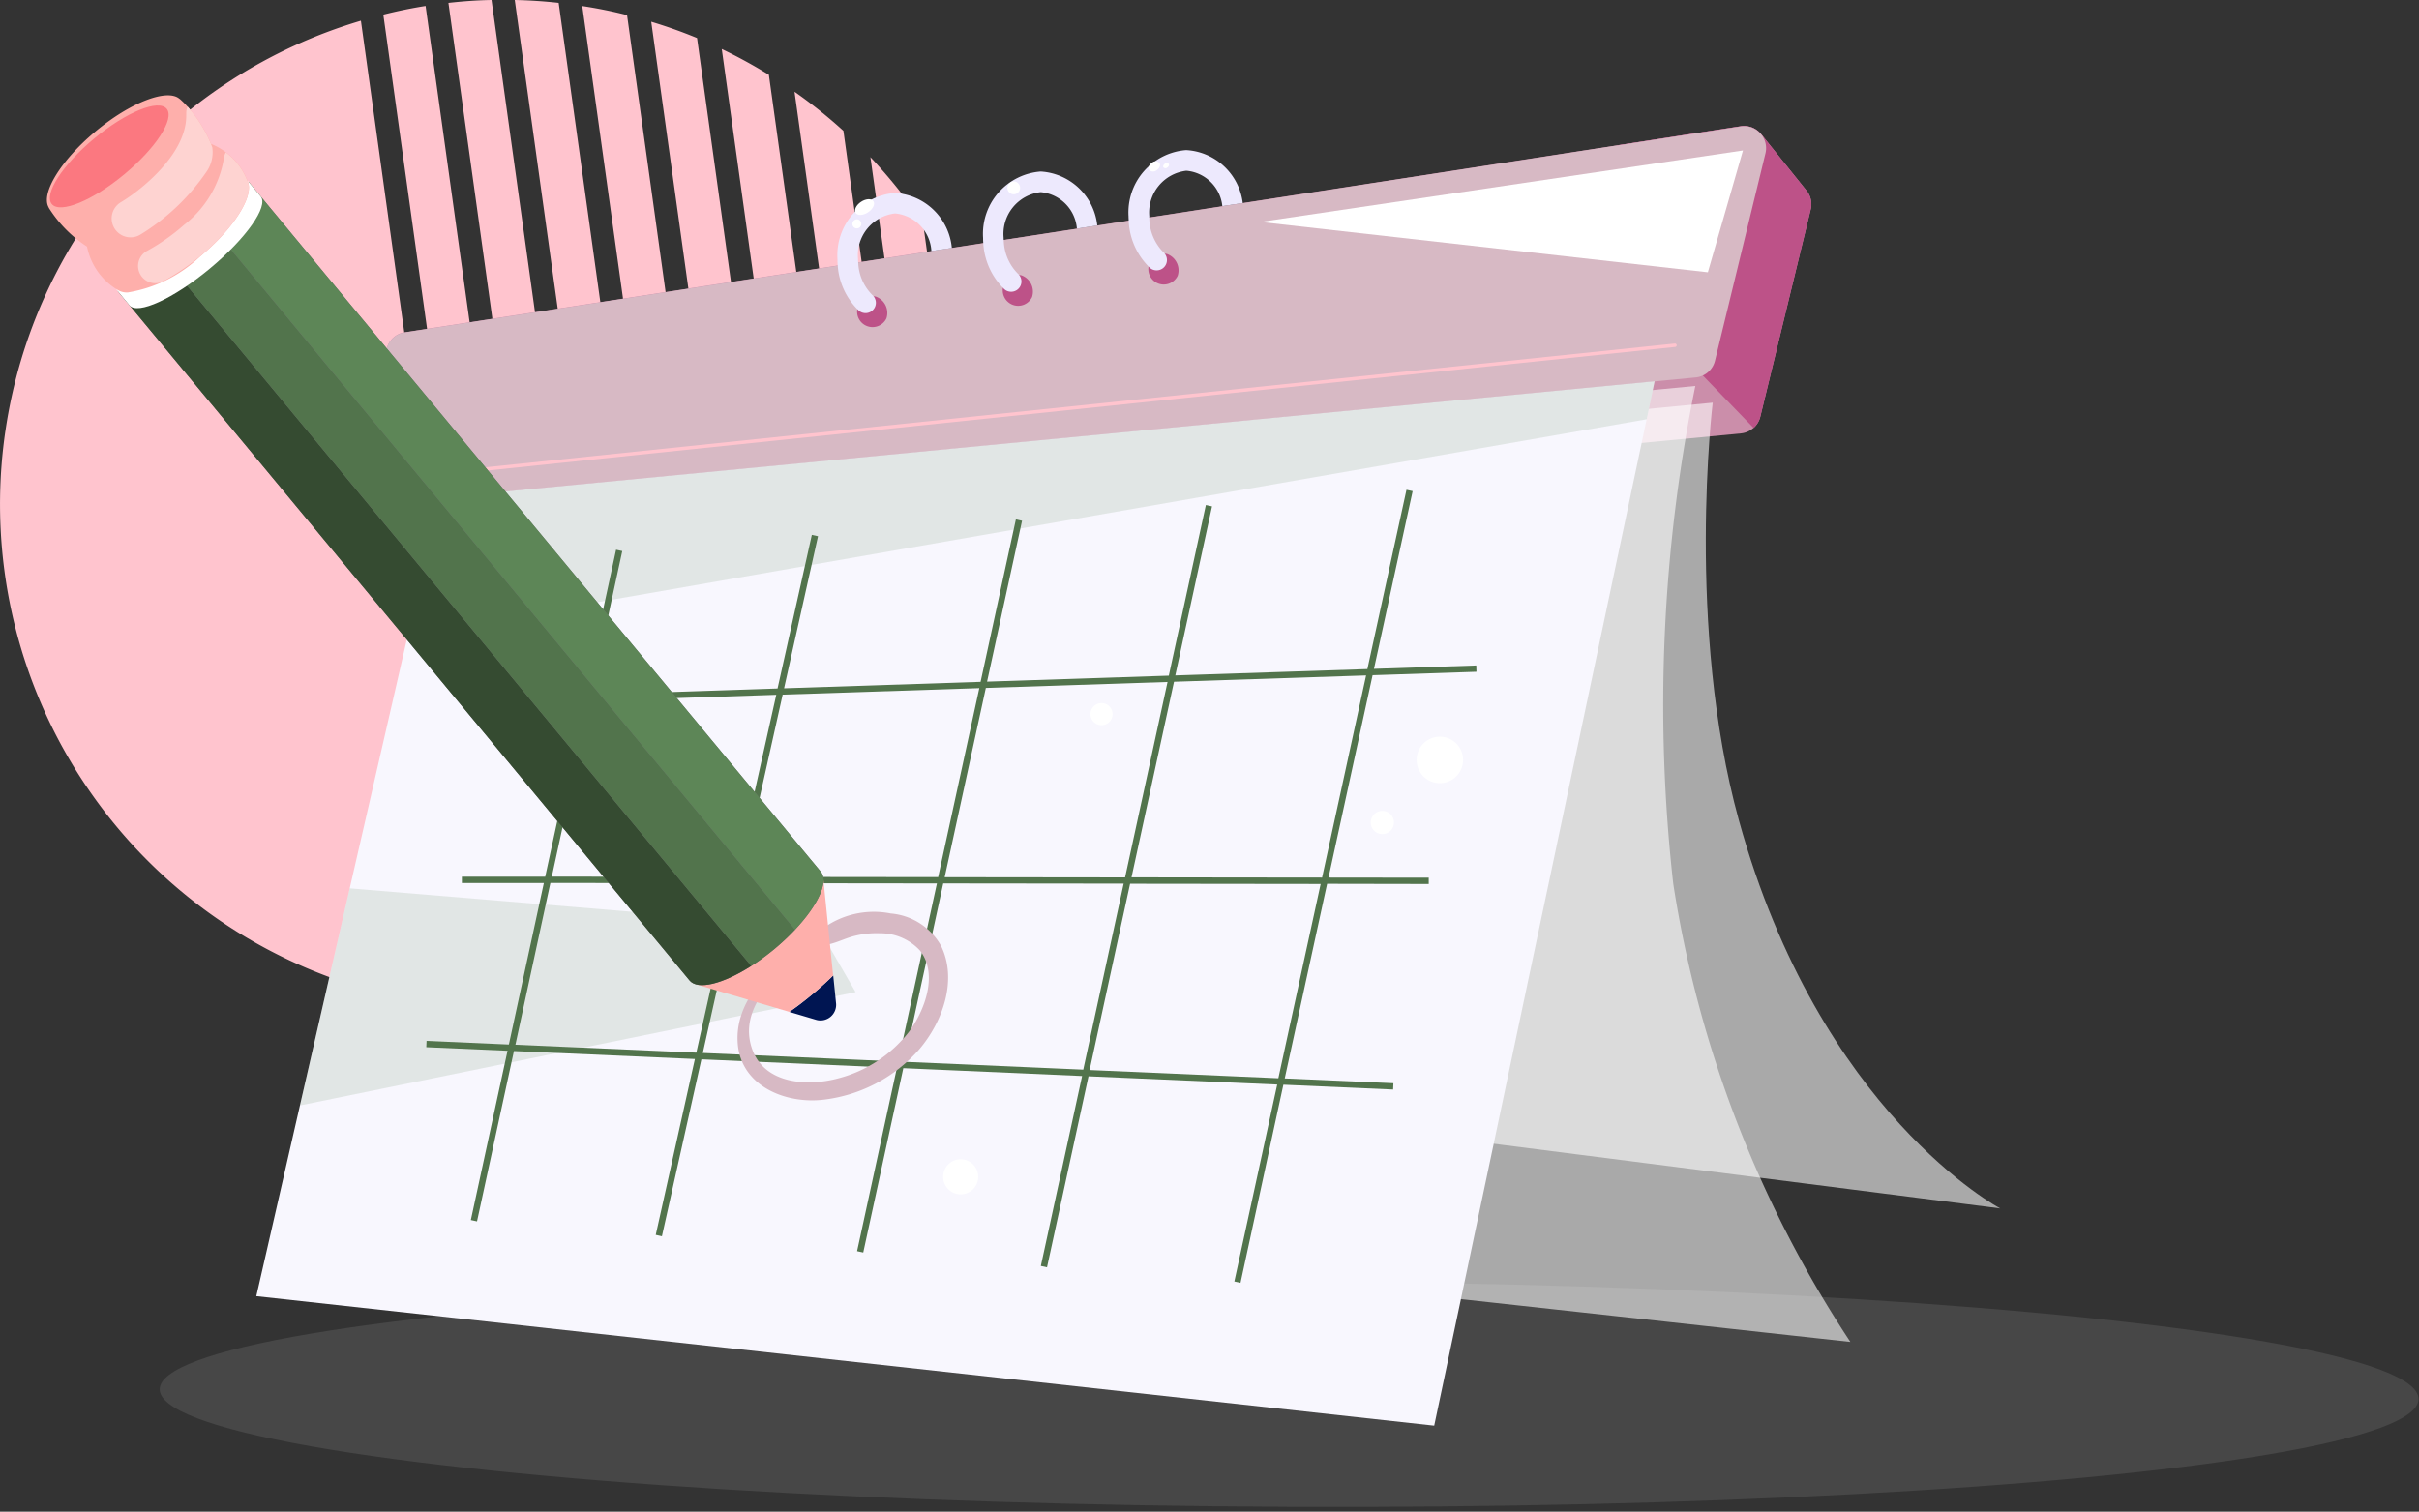 <svg xmlns="http://www.w3.org/2000/svg" width="117.55" height="73.478" viewBox="0 0 117.55 73.478">
  <rect x="0" y="0" width="117.55" height="73.478" fill="#333333" stroke="none"/>
  <g id="Groupe_13600" data-name="Groupe 13600" transform="translate(-306.89 -122.589)">
    <ellipse id="Ellipse_3490" data-name="Ellipse 3490" cx="5.478" cy="54.883" rx="5.478" ry="54.883" transform="translate(314.628 195.593) rotate(-89.753)" fill="#fff" opacity="0.1"/>
    <path id="Tracé_3703" data-name="Tracé 3703" d="M355.65,150.645a24.406,24.406,0,0,0-2.419-14.694l2.211,15.9C355.52,151.45,355.591,151.05,355.65,150.645Zm-48.5-7.1a24.507,24.507,0,0,0,20.7,27.8,24.223,24.223,0,0,0,3.258.258l-6.68-48.007A24.505,24.505,0,0,0,307.151,143.546Zm24.754-20.957,6.673,47.941q1.026-.312,2.016-.716l-6.555-47.084Q332.967,122.611,331.905,122.589Zm-3.223.141,6.755,48.542c.695-.113,1.382-.26,2.056-.434l-6.717-48.248C330.072,122.6,329.375,122.653,328.682,122.73Zm-3.164.568,6.723,48.293c.7-.023,1.4-.079,2.089-.161l-6.758-48.55Q326.531,123.044,325.518,123.3ZM354.7,154.687l-2.956-21.258a25.216,25.216,0,0,0-2.556-3.2l3.925,28.227A23.594,23.594,0,0,0,354.7,154.687Zm-13.044,14.667c.67-.312,1.329-.65,1.967-1.019l-6.262-45.012q-1.068-.272-2.176-.44Zm4.933-3.032-5.827-41.883c-.724-.3-1.464-.563-2.226-.793l6.13,44.05A23.41,23.41,0,0,0,346.593,166.322Zm5.615-6.273-4.329-31.1a23.5,23.5,0,0,0-2.376-1.9l4.937,35.482A23.046,23.046,0,0,0,352.208,160.048Zm-2.74,3.609-5.212-37.434a24.466,24.466,0,0,0-2.289-1.252l5.638,40.508A23.021,23.021,0,0,0,349.467,163.657Z" transform="translate(0 0)" fill="#ffc4ce"/>
    <g id="Groupe_13595" data-name="Groupe 13595" transform="translate(319.345 128.715)">
      <g id="Groupe_13585" data-name="Groupe 13585" transform="translate(4.817 0)">
        <path id="Tracé_3704" data-name="Tracé 3704" d="M429.084,144.082h0l-2.191-2.727-.008,0a1.057,1.057,0,0,0-1.024-.434l-64.924,10.013a1.07,1.07,0,0,0-.877.807l-1.489,6.2a1.066,1.066,0,0,0,.683,1.253l1.7,2.368c.018.024.033.051.053.073l0,0h0a1.062,1.062,0,0,0,.9.354l3.414-.328,5.123-.492,3.1-.3,52.326-5.019a1.076,1.076,0,0,0,.94-.813l2.451-10.079A1.058,1.058,0,0,0,429.084,144.082Z" transform="translate(-358.542 -140.91)" fill="#cb8eaa"/>
        <path id="Tracé_3705" data-name="Tracé 3705" d="M549.371,144.082h0l-2.191-2.727-.008,0a1.057,1.057,0,0,0-1.024-.434l-5.973.921-.916.789,3.093,8.387,4.422,4.568a1.083,1.083,0,0,0,.323-.538l2.451-10.079A1.058,1.058,0,0,0,549.371,144.082Z" transform="translate(-478.829 -140.91)" fill="#bd5288"/>
        <path id="Tracé_3706" data-name="Tracé 3706" d="M358.572,157.947l1.489-6.2a1.07,1.07,0,0,1,.877-.807l64.924-10.013a1.069,1.069,0,0,1,1.2,1.309l-2.452,10.08a1.069,1.069,0,0,1-.937.812l-63.961,6.138A1.07,1.07,0,0,1,358.572,157.947Z" transform="translate(-358.542 -140.909)" fill="#d7b9c4"/>
        <path id="Tracé_3707" data-name="Tracé 3707" d="M366.007,179.1a.084.084,0,0,1-.008-.167l61.57-6.406a.085.085,0,0,1,.092.074.084.084,0,0,1-.075.092l-61.57,6.406Z" transform="translate(-363.455 -161.955)" fill="#ffc4ce"/>
        <path id="Tracé_3708" data-name="Tracé 3708" d="M490.045,147.938l23.452-3.474-1.705,5.919Z" transform="translate(-446.071 -143.275)" fill="#fff"/>
      </g>
      <g id="Groupe_13592" data-name="Groupe 13592" transform="translate(28.241 1.173)">
        <g id="Groupe_13587" data-name="Groupe 13587" transform="translate(0 2.073)">
          <path id="Tracé_3709" data-name="Tracé 3709" d="M432.81,166.738a.75.75,0,1,1-.513-1.06A.845.845,0,0,1,432.81,166.738Z" transform="translate(-430.431 -160.633)" fill="#bd5288"/>
          <g id="Groupe_13586" data-name="Groupe 13586">
            <path id="Tracé_3710" data-name="Tracé 3710" d="M434.148,153.3l-.993.15a1.95,1.95,0,0,0-1.766-1.829,2.042,2.042,0,0,0-1.8,2.217.865.865,0,0,0,.01.161,2.338,2.338,0,0,0,.7,1.6.5.5,0,0,1,.02.709.5.5,0,0,1-.709.02,3.362,3.362,0,0,1-1.007-2.17c-.01-.1-.013-.207-.013-.314a3.036,3.036,0,0,1,2.8-3.22A2.95,2.95,0,0,1,434.148,153.3Z" transform="translate(-428.59 -150.618)" fill="#ede9fd"/>
          </g>
          <path id="Tracé_3711" data-name="Tracé 3711" d="M432.033,151.647c.093.141-.025.383-.264.54s-.508.17-.6.028.025-.384.264-.541S431.94,151.506,432.033,151.647Z" transform="translate(-430.285 -151.238)" fill="#fff"/>
          <path id="Tracé_3712" data-name="Tracé 3712" d="M431.116,154.547a.217.217,0,1,1-.278-.032A.2.2,0,0,1,431.116,154.547Z" transform="translate(-430.016 -153.184)" fill="#fff"/>
        </g>
        <g id="Groupe_13589" data-name="Groupe 13589" transform="translate(7.076 1.037)">
          <path id="Tracé_3713" data-name="Tracé 3713" d="M453.971,163.641a.75.75,0,1,1-.513-1.06A.844.844,0,0,1,453.971,163.641Z" transform="translate(-451.592 -157.535)" fill="#bd5288"/>
          <g id="Groupe_13588" data-name="Groupe 13588">
            <path id="Tracé_3714" data-name="Tracé 3714" d="M455.3,150.143l-.99.154a1.94,1.94,0,0,0-1.762-1.776,2.042,2.042,0,0,0-1.8,2.217.582.582,0,0,0,.007.107,2.367,2.367,0,0,0,.7,1.652.5.5,0,0,1-.344.866.494.494,0,0,1-.344-.14A3.375,3.375,0,0,1,449.76,151q-.01-.13-.01-.261a3.036,3.036,0,0,1,2.8-3.22A2.941,2.941,0,0,1,455.3,150.143Z" transform="translate(-449.75 -147.518)" fill="#ede9fd"/>
          </g>
          <path id="Tracé_3715" data-name="Tracé 3715" d="M453.8,149.063a.309.309,0,1,1-.394-.046A.283.283,0,0,1,453.8,149.063Z" transform="translate(-452.085 -148.477)" fill="#fff"/>
        </g>
        <g id="Groupe_13591" data-name="Groupe 13591" transform="translate(14.152)">
          <path id="Tracé_3716" data-name="Tracé 3716" d="M475.132,160.545a.75.75,0,1,1-.513-1.06A.844.844,0,0,1,475.132,160.545Z" transform="translate(-472.753 -154.437)" fill="#bd5288"/>
          <g id="Groupe_13590" data-name="Groupe 13590">
            <path id="Tracé_3717" data-name="Tracé 3717" d="M476.454,146.99v0l-.993.15a1.924,1.924,0,0,0-1.749-1.722,2.044,2.044,0,0,0-1.8,2.217.282.282,0,0,0,0,.054,2.387,2.387,0,0,0,.7,1.705.5.5,0,1,1-.689.729,3.381,3.381,0,0,1-1.013-2.281c0-.07-.007-.137-.007-.207a3.037,3.037,0,0,1,2.8-3.22A2.936,2.936,0,0,1,476.454,146.99Z" transform="translate(-470.91 -144.418)" fill="#ede9fd"/>
          </g>
          <path id="Tracé_3718" data-name="Tracé 3718" d="M474.332,146.139c.065.1,0,.253-.134.344a.269.269,0,0,1-.369-.013c-.065-.1,0-.253.134-.344A.269.269,0,0,1,474.332,146.139Z" transform="translate(-472.835 -145.512)" fill="#fff"/>
          <path id="Tracé_3719" data-name="Tracé 3719" d="M476.2,146.33c.033.051,0,.129-.069.176a.138.138,0,0,1-.189-.006c-.033-.051,0-.13.069-.177A.138.138,0,0,1,476.2,146.33Z" transform="translate(-474.253 -145.664)" fill="#fff"/>
        </g>
      </g>
      <g id="Groupe_13594" data-name="Groupe 13594" transform="translate(0 12.406)">
        <path id="Tracé_3720" data-name="Tracé 3720" d="M438.235,181.12s-1.32,10.911,1.27,20.294c3.933,14.251,12.7,18.87,12.7,18.87l-55.084-7.036s-8.434-4.372-12.662-11.927c-3.194-5.708-5.278-14.533-5.278-14.533Z" transform="translate(-367.461 -180.08)" fill="#fff" opacity="0.58"/>
        <path id="Tracé_3721" data-name="Tracé 3721" d="M433.4,178.692a77.77,77.77,0,0,0-1.073,24.193,55.881,55.881,0,0,0,8.607,22.272l-57.24-6.293a31.809,31.809,0,0,1-9.349-14.688c-2.607-9.2,0-19.817,0-19.817Z" transform="translate(-363.471 -178.464)" fill="#fff" opacity="0.58"/>
        <path id="Tracé_3722" data-name="Tracé 3722" d="M412.086,178.01l-.387,1.847-10.323,48.915-57.24-6.293,2.121-9.271,2.419-10.552,2.821-12.3,1.534-6.682Z" transform="translate(-344.136 -178.01)" fill="#f8f7fe"/>
        <path id="Tracé_3723" data-name="Tracé 3723" d="M377.479,256.76l-27,5.507,2.419-10.552,22.759,1.891Z" transform="translate(-348.357 -227.068)" fill="#5d8657" opacity="0.15"/>
        <path id="Tracé_3724" data-name="Tracé 3724" d="M426.737,178.01l-.387,1.847-60.2,10.5,1.534-6.682Z" transform="translate(-358.787 -178.01)" fill="#5d8657" opacity="0.15"/>
        <path id="Tracé_3725" data-name="Tracé 3725" d="M417.564,212.944v-.306l-4.87-.006,2.141-9.837,5.048-.167-.01-.305-4.971.164,1.88-8.638-.3-.065-1.9,8.714-9.334.308,1.785-8.217-.3-.065-1.8,8.293-8.832.291,1.7-7.819-.3-.065-1.715,7.894-9.55.314,1.649-7.391-.3-.067-1.666,7.468-9.058.3,1.512-6.98-.3-.065-1.529,7.055-4.093.135.01.305,4.016-.132-1.848,8.53-4.05,0v.306l3.984,0-1.7,7.852-4-.176-.013.306,3.948.173-1.783,8.228.3.065,1.794-8.279,8.794.386L380,230l.3.067,1.919-8.6,9.5.416-1.935,8.908.3.065,1.947-8.959,8.688.381-2.005,9.232.3.065,2.016-9.283,9.171.4-2.083,9.572.3.065L410.5,222.7l5.334.234.013-.306-5.281-.232,2.059-9.461Zm-3.044-10.138-2.139,9.826-9.261-.011,2.065-9.508Zm-9.649.318-2.063,9.5-8.767-.01,2-9.2Zm-9.147.3-2,9.186-9.533-.011,1.977-8.86Zm-18.923.623,9.056-.3-1.974,8.849-8.932-.01Zm-3.62,16.711,1.7-7.865,8.93.01-1.839,8.24Zm9.106.4,1.841-8.253,9.535.011-1.881,8.659Zm9.8.43,1.884-8.672,8.768.01-1.964,9.043Zm18.169.8-9.172-.4,1.967-9.056,9.261.011Z" transform="translate(-360.59 -188.509)" fill="#52744c"/>
        <g id="Groupe_13593" data-name="Groupe 13593" transform="translate(33.376 15.642)">
          <path id="Tracé_3726" data-name="Tracé 3726" d="M515.014,230.81a1.129,1.129,0,1,1-1.12-1.137A1.129,1.129,0,0,1,515.014,230.81Z" transform="translate(-489.747 -228.039)" fill="#fff"/>
          <path id="Tracé_3727" data-name="Tracé 3727" d="M507.214,241.026a.564.564,0,1,1-.56-.569A.564.564,0,0,1,507.214,241.026Z" transform="translate(-485.306 -235.217)" fill="#fff"/>
          <path id="Tracé_3728" data-name="Tracé 3728" d="M445.65,291.956a.852.852,0,1,1-.846-.858A.852.852,0,0,1,445.65,291.956Z" transform="translate(-443.946 -268.924)" fill="#fff"/>
          <path id="Tracé_3729" data-name="Tracé 3729" d="M466.43,225.327a.537.537,0,1,1-.533-.541A.537.537,0,0,1,466.43,225.327Z" transform="translate(-458.196 -224.786)" fill="#fff"/>
        </g>
      </g>
    </g>
    <g id="Groupe_13599" data-name="Groupe 13599" transform="translate(309.162 127.22)">
      <path id="Tracé_3730" data-name="Tracé 3730" d="M423.957,256.816a3.1,3.1,0,0,0-2.437-1.56,4.184,4.184,0,0,0-3.361.777.426.426,0,0,0,.406.71c.408-.1.778-.291,1.188-.394a4.344,4.344,0,0,1,1.247-.131,2.612,2.612,0,0,1,1.947.847c.885,1.144.227,2.9-.531,3.929a6.36,6.36,0,0,1-3.448,2.278c-1.482.4-3.579.288-4.182-1.421-.7-1.992,1.158-3.532,2.35-4.815.032-.034-.009-.1-.052-.068-1.543,1-3.153,2.6-3,4.609.161,2.082,2.345,2.951,4.179,2.73a7.334,7.334,0,0,0,4.642-2.446C424.036,260.537,424.784,258.484,423.957,256.816Z" transform="translate(-380.507 -215.487)" fill="#d7b9c4"/>
      <g id="Groupe_13598" data-name="Groupe 13598" transform="translate(0 0)">
        <path id="Tracé_3731" data-name="Tracé 3731" d="M423.729,264.38l.136,1.338a.76.76,0,0,1-.981.814l-1.289-.382c.358-.244.731-.528,1.1-.837S423.422,264.686,423.729,264.38Z" transform="translate(-385.511 -221.597)" fill="#001552"/>
        <path id="Tracé_3732" data-name="Tracé 3732" d="M414.2,250.084l.266,2.642.218,2.138c-.306.306-.654.621-1.03.932s-.746.593-1.1.837l-2.064-.608-2.478-.73,2.879-2.835Z" transform="translate(-376.471 -212.082)" fill="#feafab"/>
        <path id="Tracé_3733" data-name="Tracé 3733" d="M330.359,149.069l27.79,33.511c.406.489-.136,1.638-1.249,2.821a11.45,11.45,0,0,1-2.126,1.763c-1.366.872-2.6,1.194-3,.705l-27.79-33.511Z" transform="translate(-320.538 -144.846)" fill="#6e6e6e"/>
        <path id="Tracé_3734" data-name="Tracé 3734" d="M326.107,159.615l28.667,34.569c-1.366.872-2.6,1.194-3,.705l-27.79-33.511Z" transform="translate(-320.538 -151.865)" fill="#354b31"/>
        <path id="Tracé_3735" data-name="Tracé 3735" d="M332.465,154.342l28.668,34.569a11.451,11.451,0,0,1-2.126,1.763l-28.667-34.569Z" transform="translate(-324.77 -148.355)" fill="#52744c"/>
        <path id="Tracé_3736" data-name="Tracé 3736" d="M338.823,149.069l27.79,33.511c.406.489-.136,1.638-1.249,2.821L336.7,150.832Z" transform="translate(-329.002 -144.846)" fill="#5d8657"/>
        <path id="Tracé_3737" data-name="Tracé 3737" d="M326.3,150.58c-1.762,1.461-2.871,3.031-2.477,3.506l.151.183.275.332.151.183c.394.475,2.142-.324,3.9-1.785s2.87-3.031,2.476-3.506l-.151-.183-.275-.332-.152-.183C329.808,148.32,328.06,149.119,326.3,150.58Z" transform="translate(-320.379 -144.572)" fill="#fff"/>
        <path id="Tracé_3738" data-name="Tracé 3738" d="M326.408,147.58a.089.089,0,0,1-.017.02c-.06.074-.124.147-.187.217s-.137.154-.207.227c-.1.11-.207.214-.314.318-.207.2-.435.408-.672.605a6.651,6.651,0,0,1-3.5,1.739.866.866,0,0,1-.552-.157,3.166,3.166,0,0,1-1.438-2.1l3-2.488,3-2.488a3.076,3.076,0,0,1,.749.418,3.117,3.117,0,0,1,1.05,1.381l0,0C327.565,145.741,327.193,146.624,326.408,147.58Z" transform="translate(-317.569 -141.122)" fill="#feafab"/>
        <g id="Groupe_13596" data-name="Groupe 13596" transform="translate(4.439 2.77)">
          <path id="Tracé_3739" data-name="Tracé 3739" d="M331.361,148.412a.087.087,0,0,1-.017.02c-.06.074-.124.147-.187.217s-.137.154-.207.227c-.1.11-.207.214-.314.318a11.5,11.5,0,0,1-2.454,1.8.836.836,0,0,1-.769-1.485,9.884,9.884,0,0,0,1.782-1.254,5.162,5.162,0,0,0,1.933-3.214.821.821,0,0,1,.094-.314,3.117,3.117,0,0,1,1.05,1.381l0,0C332.518,146.573,332.147,147.456,331.361,148.412Z" transform="translate(-326.962 -144.724)" fill="#fed3d1"/>
        </g>
        <path id="Tracé_3740" data-name="Tracé 3740" d="M321.445,140.162a8.185,8.185,0,0,1-1.923,2.184c-1.508,1.251-3.083,1.886-3.722,1.545l0,0-.05-.03s0,0,0,0a6.13,6.13,0,0,1-1.973-1.966l.007,0c-.408-.672.585-2.3,2.287-3.712s3.488-2.087,4.073-1.565l.007,0a4.519,4.519,0,0,1,.381.378,6.346,6.346,0,0,1,1.184,1.923,0,0,0,0,0,0,0c.013.037.02.057.02.057l0,0A1.652,1.652,0,0,1,321.445,140.162Z" transform="translate(-313.686 -136.439)" fill="#feafab"/>
        <path id="Tracé_3741" data-name="Tracé 3741" d="M319.817,138.081c.4.484-.524,1.912-2.066,3.191s-3.117,1.923-3.518,1.44.524-1.912,2.066-3.191S319.416,137.6,319.817,138.081Z" transform="translate(-313.988 -137.425)" fill="#fb7880"/>
        <g id="Groupe_13597" data-name="Groupe 13597" transform="translate(3.154 0.55)">
          <path id="Tracé_3742" data-name="Tracé 3742" d="M327.722,141.257a10.565,10.565,0,0,1-3.22,3.056.91.91,0,0,1-.465.127.919.919,0,0,1-.465-1.712c.893-.528,3.17-2.291,3.17-4.2v-.087a.906.906,0,0,1,.06-.358,6.346,6.346,0,0,1,1.184,1.923,0,0,0,0,0,0,0c.013.037.02.057.02.057l0,0A1.651,1.651,0,0,1,327.722,141.257Z" transform="translate(-323.117 -138.084)" fill="#fed3d1"/>
        </g>
      </g>
    </g>
  </g>
</svg>
